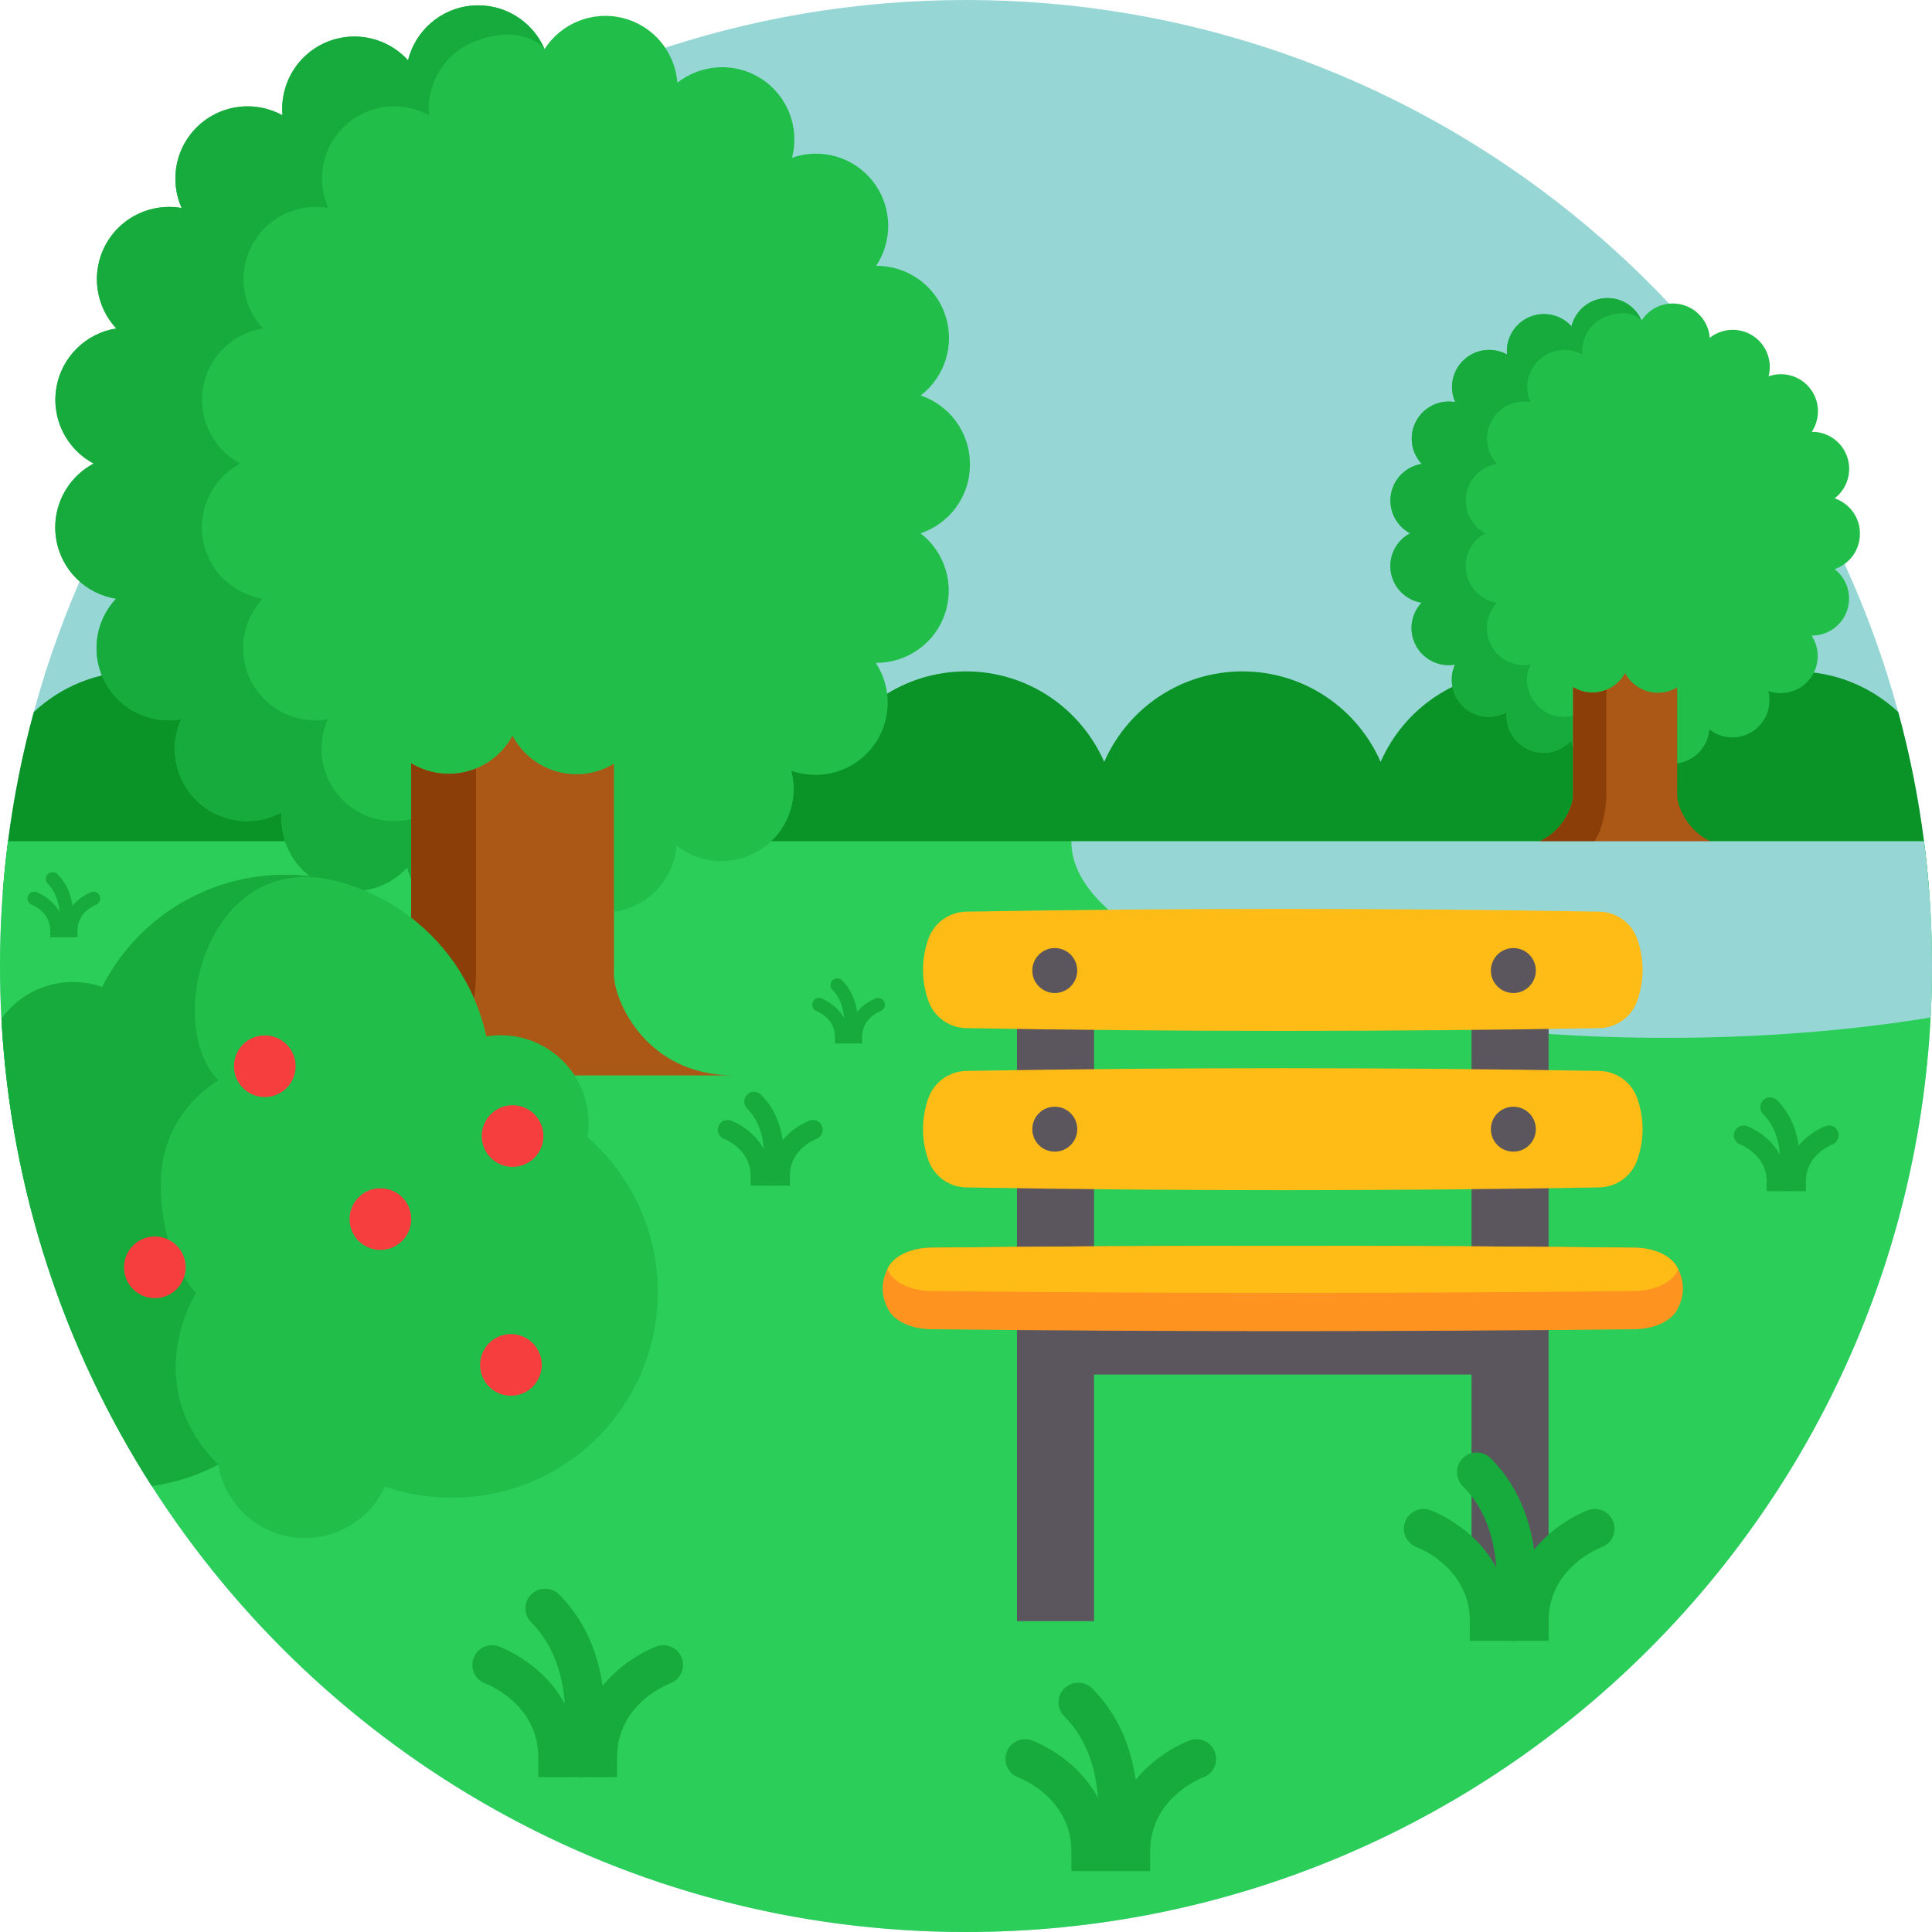 <svg height="512pt" viewBox="0 0 512 512" width="512pt" xmlns="http://www.w3.org/2000/svg"><path d="m512 256c0 141.387-114.613 256-256 256s-256-114.613-256-256c0-6.637.25-13.219.754-19.719.344-4.48.793-8.922 1.367-13.332 1.504-11.68 3.793-23.113 6.824-34.242 29.539-108.742 128.961-188.707 247.055-188.707s217.516 79.965 247.055 188.707c3.031 11.129 5.32 22.562 6.824 34.242.574 4.41 1.023 8.852 1.367 13.332.504 6.5.754 13.082.754 19.719zm0 0" fill="#96d6d4"/><path d="m511.246 236.281c-6.664 12.812-20.051 21.559-35.484 21.559-16.383 0-30.457-9.863-36.621-23.98-6.168 14.117-20.242 23.98-36.637 23.98-16.383 0-30.457-9.863-36.621-23.98-6.168 14.117-20.242 23.98-36.625 23.98-16.395 0-30.469-9.863-36.633-23.98-6.168 14.117-20.242 23.98-36.625 23.98s-30.457-9.863-36.625-23.98c-6.164 14.117-20.238 23.98-36.633 23.98-16.383 0-30.457-9.863-36.625-23.98-6.164 14.117-20.238 23.98-36.621 23.98-16.395 0-30.469-9.863-36.637-23.98-6.164 14.117-20.238 23.98-36.621 23.98-15.434 0-28.82-8.746-35.484-21.559.344-4.48.793-8.922 1.367-13.332 1.504-11.68 3.793-23.113 6.824-34.242 7.137-6.688 16.738-10.781 27.293-10.781 16.383 0 30.457 9.875 36.621 23.992 6.168-14.117 20.242-23.992 36.637-23.992 16.383 0 30.457 9.875 36.621 23.992 6.168-14.117 20.242-23.992 36.625-23.992 16.395 0 30.469 9.875 36.633 23.992 6.168-14.117 20.242-23.992 36.625-23.992s30.457 9.875 36.625 23.992c6.164-14.117 20.238-23.992 36.633-23.992 16.383 0 30.457 9.875 36.625 23.992 6.164-14.117 20.238-23.992 36.621-23.992 16.395 0 30.469 9.875 36.637 23.992 6.164-14.117 20.238-23.992 36.621-23.992 10.555 0 20.156 4.094 27.293 10.781 3.031 11.129 5.32 22.562 6.824 34.242.574 4.41 1.023 8.852 1.367 13.332zm0 0" fill="#0a9327"/><path d="m512 256c0 4.578-.113 9.121-.367 13.645-7.082 135.043-118.824 242.355-255.633 242.355-90.633 0-170.277-47.105-215.762-118.168-23.113-36.102-37.406-78.387-39.852-123.82-.012-.012 0-.012 0-.012-.262-4.637-.387-9.297-.387-14 0-11.203.723-22.234 2.121-33.051h507.758c1.398 10.816 2.121 21.848 2.121 33.051zm0 0" fill="#2cce5a"/><path d="m124.918 244.418c-8.418-.707-15.109-6.754-17.008-14.531-5.387 5.93-14.156 8.043-21.891 4.637-7.727-3.406-12.078-11.305-11.34-19.27-7.02 3.844-15.988 2.996-22.188-2.73-6.203-5.723-7.762-14.602-4.484-21.902-7.883 1.379-16.105-2.328-20.121-9.754-4.023-7.438-2.613-16.352 2.867-22.199-7.914-1.27-14.488-7.453-15.859-15.797-1.367-8.324 2.855-16.281 9.918-20.02-7.059-3.758-11.262-11.723-9.875-20.043 1.391-8.34 7.969-14.516 15.883-15.766-5.465-5.859-6.852-14.773-2.816-22.199 4.031-7.422 12.25-11.105 20.129-9.719-3.258-7.305-1.684-16.176 4.527-21.883 6.219-5.719 15.195-6.547 22.203-2.68-.727-7.98 3.645-15.871 11.375-19.266 7.746-3.391 16.516-1.254 21.891 4.691 1.914-7.777 8.621-13.82 17.043-14.504 8.402-.684 15.984 4.172 19.141 11.516 4.324-6.73 12.613-10.273 20.797-8.207 8.195 2.074 13.809 9.145 14.402 17.133 6.285-4.961 15.281-5.609 22.352-.984 7.059 4.629 10.055 13.125 8.031 20.863 7.547-2.652 16.262-.359 21.445 6.297 5.195 6.664 5.281 15.684.852 22.355 8.012-.074 15.523 4.93 18.266 12.926 2.742 8-.109 16.559-6.477 21.426 7.586 2.543 13.055 9.707 13.055 18.152v.109.152c-.023 8.438-5.496 15.59-13.082 18.117 6.348 4.879 9.184 13.445 6.426 21.434-2.762 7.988-10.281 12.977-18.293 12.895 4.414 6.676 4.305 15.695-.895 22.344-5.199 6.648-13.922 8.926-21.461 6.258 2.008 7.742-1.004 16.234-8.074 20.844-7.082 4.617-16.078 3.949-22.355-1.031-.609 7.988-6.234 15.055-14.434 17.109-8.191 2.051-16.477-1.508-20.785-8.25-2.965 6.863-9.801 11.543-17.551 11.543-.535-.004-1.07-.023-1.613-.066zm0 0" fill="#21bf4a"/><path d="m125.102 11.293c3.25-1.418 6.496-2.105 9.441-2.105 4.082 0 7.602 1.316 9.77 3.812-2.957-6.879-9.797-11.582-17.57-11.582-.52 0-1.047.023-1.57.062-4.211.34-7.996 2.023-10.961 4.598-2.969 2.566-5.121 6.023-6.078 9.91-3.641-4.031-8.836-6.309-14.223-6.309-2.559 0-5.168.52-7.672 1.613-7.168 3.152-11.453 10.164-11.453 17.535 0 .574.031 1.152.082 1.73-2.867-1.578-6.059-2.375-9.25-2.375-4.633 0-9.273 1.668-12.953 5.055-4.102 3.77-6.188 8.922-6.188 14.09 0 2.656.551 5.316 1.656 7.793-1.098-.191-2.199-.285-3.297-.285-6.789 0-13.363 3.621-16.828 10.004-1.578 2.906-2.328 6.035-2.328 9.125 0 4.809 1.812 9.504 5.141 13.07-3.953.633-7.578 2.488-10.383 5.23-2.809 2.742-4.801 6.371-5.496 10.539-.176 1.066-.266 2.125-.266 3.172 0 7.121 3.984 13.594 10.141 16.867-6.172 3.27-10.176 9.762-10.176 16.895 0 1.035.082 2.074.258 3.129.684 4.176 2.672 7.805 5.477 10.555 2.801 2.746 6.422 4.613 10.379 5.242-3.344 3.574-5.172 8.289-5.172 13.109 0 3.078.742 6.199 2.309 9.094 3.457 6.398 10.047 10.039 16.844 10.039 1.09 0 2.188-.094 3.277-.285-1.117 2.492-1.672 5.168-1.672 7.836 0 5.156 2.07 10.297 6.156 14.066 3.68 3.398 8.332 5.078 12.977 5.078 3.18 0 6.355-.789 9.207-2.352-.051.586-.082 1.168-.082 1.746 0 7.355 4.266 14.375 11.426 17.523 2.508 1.105 5.133 1.633 7.715 1.633 5.355 0 10.535-2.262 14.18-6.27 1.891 7.777 8.586 13.828 17 14.531.547.047 1.082.062 1.613.062 3.879 0 7.52-1.168 10.574-3.195 1.062-.715 2.059-1.527 2.965-2.434-1.488.41-3.055.602-4.656.602-3.453 0-7.098-.883-10.531-2.398-7.16-3.156-11.422-12.344-11.422-20.016 0-.605.027-1.203.078-1.789-2.852 1.562-6.027 2.352-9.207 2.352-4.645 0-9.297-1.676-12.977-5.074-4.086-3.77-6.156-8.91-6.156-14.066 0-2.668.555-5.348 1.672-7.836-1.09.191-2.188.285-3.273.285-6.801 0-13.387-3.645-16.848-10.039-1.566-2.895-2.309-6.016-2.309-9.094 0-4.824 1.832-9.535 5.176-13.109-3.961-.629-7.578-2.496-10.383-5.246-2.805-2.746-4.793-6.379-5.477-10.555-.176-1.051-.258-2.09-.258-3.129 0-7.133 4.008-13.621 10.18-16.891-6.156-3.273-10.145-9.746-10.145-16.871 0-1.047.09-2.105.266-3.168.695-4.168 2.688-7.801 5.496-10.543 2.805-2.742 6.43-4.594 10.383-5.227-3.328-3.559-5.141-8.262-5.141-13.066 0-3.09.75-6.223 2.328-9.129 3.469-6.387 10.039-10.004 16.828-10.004 1.098 0 2.199.094 3.297.285-1.105-2.48-1.656-5.141-1.656-7.793 0-5.168 2.082-10.32 6.188-14.094 3.68-3.383 8.32-5.051 12.953-5.051 3.191 0 6.387.797 9.25 2.375-.051-.574-.074-1.152-.074-1.727 0-7.363 4.273-14.387 11.449-17.539zm0 0" fill="#17aa3d"/><path d="m194.531 284.996h-117.395c23.43 0 31.84-19.941 31.84-26.797v-55.922c2.016 1.23 4.305 2.109 6.777 2.523.535.09 1.07.152 1.602.199.539.047 1.07.07 1.602.07 7.105 0 13.57-3.973 16.852-10.105 3.262 6.199 9.762 10.215 16.922 10.215 1.023 0 2.059-.082 3.098-.25 2.508-.41 4.824-1.289 6.867-2.539v55.805c0 6.859 8.406 26.801 31.836 26.801zm0 0" fill="#ab5816"/><path d="m118.957 205.07c2.512 0 4.949-.496 7.188-1.41v54.539c0 6.855-3.035 26.797-11.488 26.797h-37.516c23.43 0 31.836-19.941 31.836-26.797v-55.922c2.02 1.23 4.305 2.109 6.777 2.523.539.09 1.07.152 1.602.199.539.047 1.07.07 1.602.07zm0 0" fill="#8c3e09"/><path d="m425.074 203.734c-4.32-.359-7.758-3.465-8.734-7.457-2.762 3.043-7.266 4.129-11.234 2.379s-6.203-5.801-5.824-9.891c-3.602 1.973-8.207 1.535-11.391-1.402-3.184-2.941-3.98-7.496-2.301-11.242-4.043.707-8.266-1.199-10.328-5.008-2.066-3.82-1.34-8.395 1.473-11.395-4.062-.652-7.438-3.828-8.141-8.113-.703-4.273 1.465-8.355 5.094-10.277-3.625-1.93-5.785-6.016-5.07-10.289.711-4.281 4.09-7.449 8.152-8.094-2.805-3.004-3.52-7.582-1.449-11.395 2.07-3.809 6.289-5.703 10.336-4.988-1.672-3.75-.863-8.305 2.324-11.234 3.191-2.938 7.801-3.359 11.398-1.375-.375-4.098 1.871-8.148 5.84-9.891 3.973-1.738 8.477-.641 11.238 2.41.98-3.992 4.422-7.094 8.746-7.445 4.316-.352 8.207 2.141 9.824 5.91 2.223-3.453 6.477-5.273 10.68-4.211 4.207 1.062 7.086 4.691 7.395 8.793 3.223-2.547 7.844-2.879 11.473-.504 3.621 2.375 5.16 6.734 4.125 10.707 3.871-1.359 8.344-.184 11.004 3.23 2.668 3.422 2.711 8.051.438 11.477 4.113-.035 7.973 2.531 9.379 6.637 1.406 4.109-.059 8.5-3.324 11 3.891 1.305 6.699 4.98 6.699 9.316v.059.078c-.012 4.328-2.82 8.004-6.715 9.301 3.258 2.5 4.715 6.902 3.297 11-1.418 4.102-5.277 6.664-9.391 6.621 2.266 3.426 2.211 8.055-.457 11.469-2.672 3.414-7.148 4.582-11.02 3.211 1.031 3.977-.516 8.336-4.145 10.703-3.637 2.371-8.254 2.027-11.477-.531-.312 4.102-3.199 7.73-7.41 8.785-4.203 1.055-8.457-.773-10.668-4.234-1.523 3.523-5.031 5.926-9.008 5.926-.277 0-.551-.012-.828-.035zm0 0" fill="#21bf4a"/><path d="m425.168 84.062c1.668-.73 3.336-1.078 4.848-1.078 2.094 0 3.898.672 5.016 1.957-1.52-3.535-5.031-5.949-9.02-5.949-.27 0-.539.012-.809.035-2.16.176-4.105 1.039-5.625 2.359-1.523 1.316-2.629 3.09-3.121 5.086-1.867-2.066-4.539-3.238-7.301-3.238-1.316 0-2.652.27-3.938.828-3.68 1.617-5.883 5.219-5.883 9.004 0 .293.016.59.043.887-1.473-.812-3.109-1.219-4.75-1.219-2.375 0-4.758.855-6.648 2.594-2.105 1.938-3.176 4.582-3.176 7.234 0 1.363.281 2.727.852 4-.566-.098-1.129-.148-1.695-.148-3.484 0-6.855 1.859-8.637 5.137-.812 1.492-1.195 3.098-1.195 4.684 0 2.469.93 4.879 2.637 6.711-2.027.324-3.887 1.273-5.328 2.684-1.441 1.406-2.465 3.27-2.824 5.41-.09.547-.133 1.09-.133 1.629 0 3.656 2.043 6.977 5.203 8.66-3.164 1.676-5.223 5.008-5.223 8.672 0 .527.043 1.062.133 1.605.352 2.141 1.371 4.008 2.812 5.418 1.438 1.41 3.297 2.367 5.328 2.691-1.715 1.832-2.656 4.254-2.656 6.73 0 1.578.383 3.18 1.188 4.668 1.773 3.285 5.156 5.152 8.648 5.152.555 0 1.121-.047 1.68-.148-.574 1.281-.859 2.656-.859 4.023 0 2.648 1.062 5.285 3.16 7.223 1.891 1.742 4.277 2.605 6.66 2.605 1.633 0 3.266-.406 4.727-1.207-.027.301-.039.602-.039.898 0 3.773 2.188 7.375 5.863 8.992 1.289.57 2.637.84 3.961.84 2.746 0 5.406-1.164 7.277-3.219.973 3.992 4.41 7.098 8.73 7.461.277.023.555.031.828.031 1.988 0 3.859-.602 5.426-1.641.547-.367 1.059-.785 1.523-1.25-.766.211-1.57.312-2.391.312-1.773 0-3.645-.457-5.406-1.234-3.676-1.617-5.867-6.336-5.867-10.273 0-.312.016-.617.043-.918-1.465.801-3.094 1.207-4.727 1.207-2.383 0-4.773-.859-6.66-2.605-2.098-1.938-3.16-4.574-3.16-7.223 0-1.367.285-2.742.859-4.02-.559.098-1.125.145-1.684.145-3.488 0-6.871-1.867-8.648-5.152-.801-1.484-1.184-3.09-1.184-4.668 0-2.477.938-4.895 2.656-6.73-2.031-.324-3.891-1.281-5.328-2.691-1.441-1.41-2.461-3.273-2.812-5.418-.09-.539-.133-1.074-.133-1.605 0-3.664 2.059-6.996 5.227-8.672-3.16-1.684-5.207-5.004-5.207-8.66 0-.539.043-1.082.133-1.629.359-2.137 1.383-4.004 2.82-5.41 1.441-1.406 3.305-2.359 5.332-2.684-1.707-1.828-2.637-4.242-2.637-6.707 0-1.586.383-3.195 1.191-4.688 1.781-3.277 5.156-5.133 8.641-5.133.566 0 1.129.047 1.691.145-.566-1.27-.848-2.637-.848-4 0-2.652 1.07-5.297 3.176-7.234 1.887-1.738 4.27-2.594 6.648-2.594 1.637 0 3.277.41 4.75 1.219-.027-.293-.039-.59-.039-.883 0-3.785 2.195-7.391 5.879-9.008zm0 0" fill="#17aa3d"/><path d="m460.809 224.566h-60.266c12.031 0 16.348-10.234 16.348-13.758v-28.707c1.035.633 2.207 1.086 3.477 1.297.277.047.551.078.824.102.273.027.547.039.82.039 3.648 0 6.969-2.039 8.652-5.188 1.676 3.184 5.012 5.246 8.688 5.246.523 0 1.055-.043 1.59-.133 1.289-.207 2.477-.66 3.523-1.301v28.648c0 3.52 4.316 13.754 16.344 13.754zm0 0" fill="#ab5816"/><path d="m422.012 183.539c1.289 0 2.539-.258 3.691-.727v27.996c0 3.523-1.559 13.758-5.898 13.758h-19.258c12.027 0 16.344-10.234 16.344-13.758v-28.707c1.035.633 2.207 1.086 3.477 1.297.277.047.551.078.824.102.277.027.551.039.82.039zm0 0" fill="#8c3e09"/><path d="m163.371 375.191c-14.59 19.371-39.594 26.258-61.348 18.766-.688 1.504-1.535 2.969-2.57 4.348-7.754 10.293-22.371 12.352-32.664 4.609-4.973-3.754-8.004-9.102-8.953-14.797-5.527 2.906-11.484 4.828-17.598 5.715-23.113-36.102-37.406-78.387-39.852-123.82-.012-.012 0-.012 0-.012.105-.156.219-.301.336-.457 6.258-8.32 17.008-11.254 26.34-7.984 1.41-2.758 3.062-5.445 4.996-8.004 13.488-17.93 35.902-25.184 56.402-20.219.012 0 .031.012.051.012.242.051.48.113.723.176s.492.125.742.199c6.488 1.766 12.758 4.773 18.465 9.07 10.844 8.16 17.762 19.582 20.457 31.879 6.062-1.004 12.52.367 17.816 4.359 7.137 5.367 10.301 14.062 8.996 22.309 21.324 18.641 24.961 50.863 7.66 73.852zm0 0" fill="#21bf4a"/><path d="m87.48 233.117c-33.188-6.824-44.012 38.754-29.562 53.195 0 0-15.316 8.172-15.316 27.574 0 19.406 9.352 28.766 9.352 28.766s-15.422 24.16 5.883 45.465c-5.527 2.906-11.484 4.828-17.598 5.715-23.113-36.102-37.406-78.387-39.852-123.82.105-.156.219-.312.336-.469 6.258-8.32 17.008-11.254 26.34-7.984 1.41-2.758 3.062-5.445 4.996-8.004 13.27-17.648 35.191-24.953 55.422-20.438zm0 0" fill="#17aa3d"/><path d="m108.977 323.074c0 4.512-3.656 8.168-8.168 8.168-4.512 0-8.172-3.656-8.172-8.168s3.66-8.172 8.172-8.172c4.512 0 8.168 3.66 8.168 8.172zm0 0" fill="#f73e3e"/><path d="m78.34 282.562c0 4.512-3.656 8.172-8.168 8.172-4.516 0-8.172-3.66-8.172-8.172s3.656-8.168 8.172-8.168c4.512 0 8.168 3.656 8.168 8.168zm0 0" fill="#f73e3e"/><path d="m49.203 335.855c0 4.516-3.656 8.172-8.172 8.172-4.512 0-8.168-3.656-8.168-8.172 0-4.512 3.656-8.168 8.168-8.168 4.516 0 8.172 3.656 8.172 8.168zm0 0" fill="#f73e3e"/><path d="m143.57 361.711c0 4.512-3.656 8.172-8.168 8.172-4.512 0-8.172-3.66-8.172-8.172 0-4.512 3.66-8.168 8.172-8.168 4.512 0 8.168 3.656 8.168 8.168zm0 0" fill="#f73e3e"/><path d="m144.012 301.066c0 4.512-3.66 8.168-8.172 8.168-4.512 0-8.172-3.656-8.172-8.168 0-4.512 3.66-8.172 8.172-8.172 4.512 0 8.172 3.66 8.172 8.172zm0 0" fill="#f73e3e"/><path d="m512 256c0 4.578-.113 9.121-.367 13.645-21.074 3.461-44.812 5.395-69.934 5.395-87.133 0-157.781-23.324-157.781-52.09h225.961c1.398 10.816 2.121 21.848 2.121 33.051zm0 0" fill="#96d6d4"/><path d="m269.508 249.883h20.426v179.742h-20.426zm0 0" fill="#5b565e"/><path d="m389.969 249.883h20.426v179.742h-20.426zm0 0" fill="#5b565e"/><path d="m281.23 347.242h119.828v17.023h-119.828zm0 0" fill="#5b565e"/><path d="m423.82 272.469c-55.914.965-111.824.965-167.734 0-4.543-.078-8.586-2.973-10.07-7.266-1.887-5.445-1.887-10.895 0-16.344 1.484-4.293 5.527-7.184 10.07-7.262 55.91-.969 111.82-.969 167.734 0 4.539.078 8.582 2.973 10.07 7.262 1.887 5.449 1.887 10.898 0 16.348-1.488 4.289-5.531 7.184-10.07 7.262zm0 0" fill="#ffbb16"/><path d="m423.82 314.68c-55.914.969-111.824.969-167.734 0-4.543-.078-8.586-2.973-10.07-7.262-1.887-5.449-1.887-10.898 0-16.348 1.484-4.289 5.527-7.184 10.07-7.262 55.91-.969 111.82-.969 167.734 0 4.539.078 8.582 2.973 10.07 7.262 1.887 5.449 1.887 10.898 0 16.348-1.488 4.289-5.531 7.184-10.07 7.262zm0 0" fill="#ffbb16"/><path d="m444.418 347.18c-1.648 3-6.145 5.027-11.199 5.078-62.172.68-124.355.68-186.535 0-5.047-.051-9.539-2.078-11.203-5.078-1.973-3.594-2.078-7.188-.332-10.793.102-.219.219-.43.332-.648 1.664-3.008 6.156-5.035 11.203-5.086 62.18-.68 124.363-.68 186.535 0 5.055.051 9.551 2.078 11.199 5.086.125.219.23.43.336.648 1.754 3.605 1.652 7.199-.336 10.793zm0 0" fill="#ff931f"/><path d="m444.754 336.387c-.105.219-.211.438-.336.66-1.648 3.008-6.145 5.023-11.199 5.086-62.172.68-124.355.68-186.535 0-5.047-.062-9.539-2.078-11.203-5.086-.113-.223-.23-.441-.332-.66.102-.219.219-.43.332-.648 1.664-3.008 6.156-5.035 11.203-5.086 62.18-.68 124.363-.68 186.535 0 5.055.051 9.551 2.078 11.199 5.086.125.219.23.43.336.648zm0 0" fill="#ffbb16"/><path d="m285.484 299.246c0 3.289-2.668 5.953-5.957 5.953-3.289 0-5.957-2.664-5.957-5.953 0-3.293 2.668-5.957 5.957-5.957 3.289 0 5.957 2.664 5.957 5.957zm0 0" fill="#5b565e"/><path d="m285.484 257.203c0 3.289-2.668 5.957-5.957 5.957-3.289 0-5.957-2.668-5.957-5.957s2.668-5.957 5.957-5.957c3.289 0 5.957 2.668 5.957 5.957zm0 0" fill="#5b565e"/><path d="m407.016 299.246c0 3.289-2.668 5.953-5.957 5.953-3.293 0-5.957-2.664-5.957-5.953 0-3.293 2.664-5.957 5.957-5.957 3.289 0 5.957 2.664 5.957 5.957zm0 0" fill="#5b565e"/><path d="m407.016 257.203c0 3.289-2.668 5.957-5.957 5.957-3.293 0-5.957-2.668-5.957-5.957s2.664-5.957 5.957-5.957c3.289 0 5.957 2.668 5.957 5.957zm0 0" fill="#5b565e"/><g fill="#17aa3d"><path d="m163.527 470.961h-20.879v-5.227c0-14.332-13.895-19.547-14.035-19.598-2.711-.988-4.109-3.984-3.125-6.699.988-2.711 3.984-4.109 6.695-3.121.781.281 17.625 6.617 20.5 24.195h.809c2.875-17.578 19.719-23.914 20.5-24.195 2.715-.988 5.711.41 6.695 3.121.984 2.707-.406 5.695-3.102 6.688-.629.238-14.059 5.477-14.059 19.609zm0 0"/><path d="m154.004 470.961c-.391 0-.793-.047-1.191-.137-2.809-.656-4.551-3.461-3.902-6.266.066-.293 4.754-21.727-8.133-34.617-2.043-2.043-2.043-5.348 0-7.391 2.039-2.039 5.348-2.039 7.387 0 17.062 17.066 11.184 43.266 10.926 44.375-.562 2.406-2.711 4.035-5.086 4.035zm0 0"/><path d="m410.395 434.848h-20.879v-5.223c0-14.332-13.895-19.551-14.035-19.602-2.711-.984-4.109-3.984-3.125-6.695.988-2.711 3.984-4.109 6.695-3.125.781.285 17.629 6.617 20.5 24.195h.809c2.875-17.574 19.719-23.91 20.5-24.195 2.715-.984 5.711.414 6.695 3.125.984 2.703-.406 5.695-3.102 6.688-.629.238-14.059 5.477-14.059 19.609zm0 0"/><path d="m400.871 434.852c-.391 0-.793-.047-1.191-.141-2.809-.656-4.551-3.457-3.902-6.266.066-.289 4.754-21.727-8.137-34.613-2.039-2.043-2.039-5.348 0-7.391 2.039-2.039 5.352-2.039 7.391 0 17.062 17.062 11.184 43.266 10.926 44.371-.562 2.41-2.711 4.039-5.086 4.039zm0 0"/><path d="m304.809 495.867h-20.879v-5.227c0-14.332-13.895-19.547-14.035-19.598-2.711-.988-4.109-3.984-3.125-6.699.988-2.711 3.984-4.109 6.695-3.121.781.281 17.625 6.617 20.5 24.195h.809c2.875-17.578 19.719-23.914 20.5-24.195 2.715-.988 5.707.41 6.695 3.121.984 2.707-.406 5.695-3.102 6.688-.629.238-14.059 5.477-14.059 19.609zm0 0"/><path d="m295.285 495.867c-.395 0-.793-.047-1.195-.137-2.805-.656-4.547-3.461-3.898-6.266.066-.293 4.754-21.727-8.137-34.617-2.039-2.043-2.039-5.348 0-7.391 2.039-2.039 5.352-2.039 7.387 0 17.066 17.066 11.184 43.266 10.926 44.375-.562 2.406-2.711 4.035-5.082 4.035zm0 0"/><path d="m209.324 314.211h-10.398v-2.605c0-7.137-6.922-9.738-6.992-9.762-1.352-.492-2.047-1.984-1.555-3.336.488-1.352 1.984-2.047 3.332-1.555.391.141 8.781 3.297 10.211 12.051h.406c1.43-8.754 9.82-11.91 10.211-12.051 1.348-.492 2.844.207 3.332 1.555.492 1.348-.199 2.836-1.543 3.332-.312.117-7.004 2.727-7.004 9.766zm0 0"/><path d="m204.582 314.211c-.195 0-.395-.023-.598-.07-1.395-.328-2.266-1.723-1.941-3.121.031-.145 2.367-10.82-4.051-17.242-1.02-1.016-1.02-2.664 0-3.68 1.016-1.016 2.664-1.016 3.68 0 8.5 8.5 5.57 21.551 5.441 22.102-.281 1.199-1.352 2.012-2.531 2.012zm0 0"/><path d="m478.578 315.672h-10.398v-2.602c0-7.141-6.922-9.738-6.992-9.762-1.348-.492-2.047-1.984-1.555-3.336.492-1.352 1.984-2.047 3.336-1.559.387.141 8.777 3.297 10.211 12.055h.402c1.434-8.758 9.82-11.914 10.211-12.055 1.352-.488 2.844.207 3.336 1.559.488 1.344-.203 2.836-1.547 3.328-.312.121-7 2.73-7 9.77v2.602zm0 0"/><path d="m473.836 315.672c-.195 0-.395-.02-.594-.066-1.398-.328-2.266-1.723-1.945-3.121.035-.145 2.367-10.824-4.051-17.246-1.016-1.016-1.016-2.664 0-3.68s2.664-1.016 3.68 0c8.5 8.5 5.57 21.551 5.441 22.102-.277 1.203-1.348 2.012-2.531 2.012zm0 0"/><path d="m228.477 276.535h-7.215v-1.805c0-4.953-4.801-6.758-4.852-6.773-.938-.344-1.418-1.379-1.078-2.316.34-.938 1.375-1.418 2.312-1.078.27.098 6.09 2.289 7.082 8.363h.281c.992-6.074 6.812-8.266 7.082-8.363.938-.34 1.977.141 2.316 1.078s-.141 1.969-1.074 2.312c-.215.082-4.855 1.895-4.855 6.777zm0 0"/><path d="m225.188 276.535c-.137 0-.273-.016-.414-.047-.969-.227-1.574-1.195-1.348-2.164.023-.102 1.641-7.512-2.812-11.965-.707-.703-.707-1.848 0-2.555.703-.703 1.848-.703 2.555 0 5.895 5.898 3.863 14.953 3.773 15.336-.191.832-.938 1.395-1.754 1.395zm0 0"/><path d="m20.531 248.387h-7.215v-1.805c0-4.953-4.801-6.754-4.848-6.773-.938-.34-1.422-1.375-1.082-2.312.34-.938 1.375-1.422 2.312-1.078.27.098 6.094 2.285 7.086 8.359h.277c.996-6.074 6.816-8.262 7.086-8.359.938-.344 1.973.141 2.312 1.078.34.934-.141 1.969-1.07 2.312-.219.082-4.859 1.891-4.859 6.773zm0 0"/><path d="m17.242 248.387c-.137 0-.273-.016-.414-.047-.969-.227-1.574-1.195-1.348-2.164.023-.102 1.641-7.508-2.812-11.965-.703-.703-.703-1.848 0-2.551.703-.707 1.848-.707 2.555 0 5.895 5.895 3.863 14.949 3.773 15.332-.191.832-.934 1.395-1.754 1.395zm0 0"/></g></svg>
